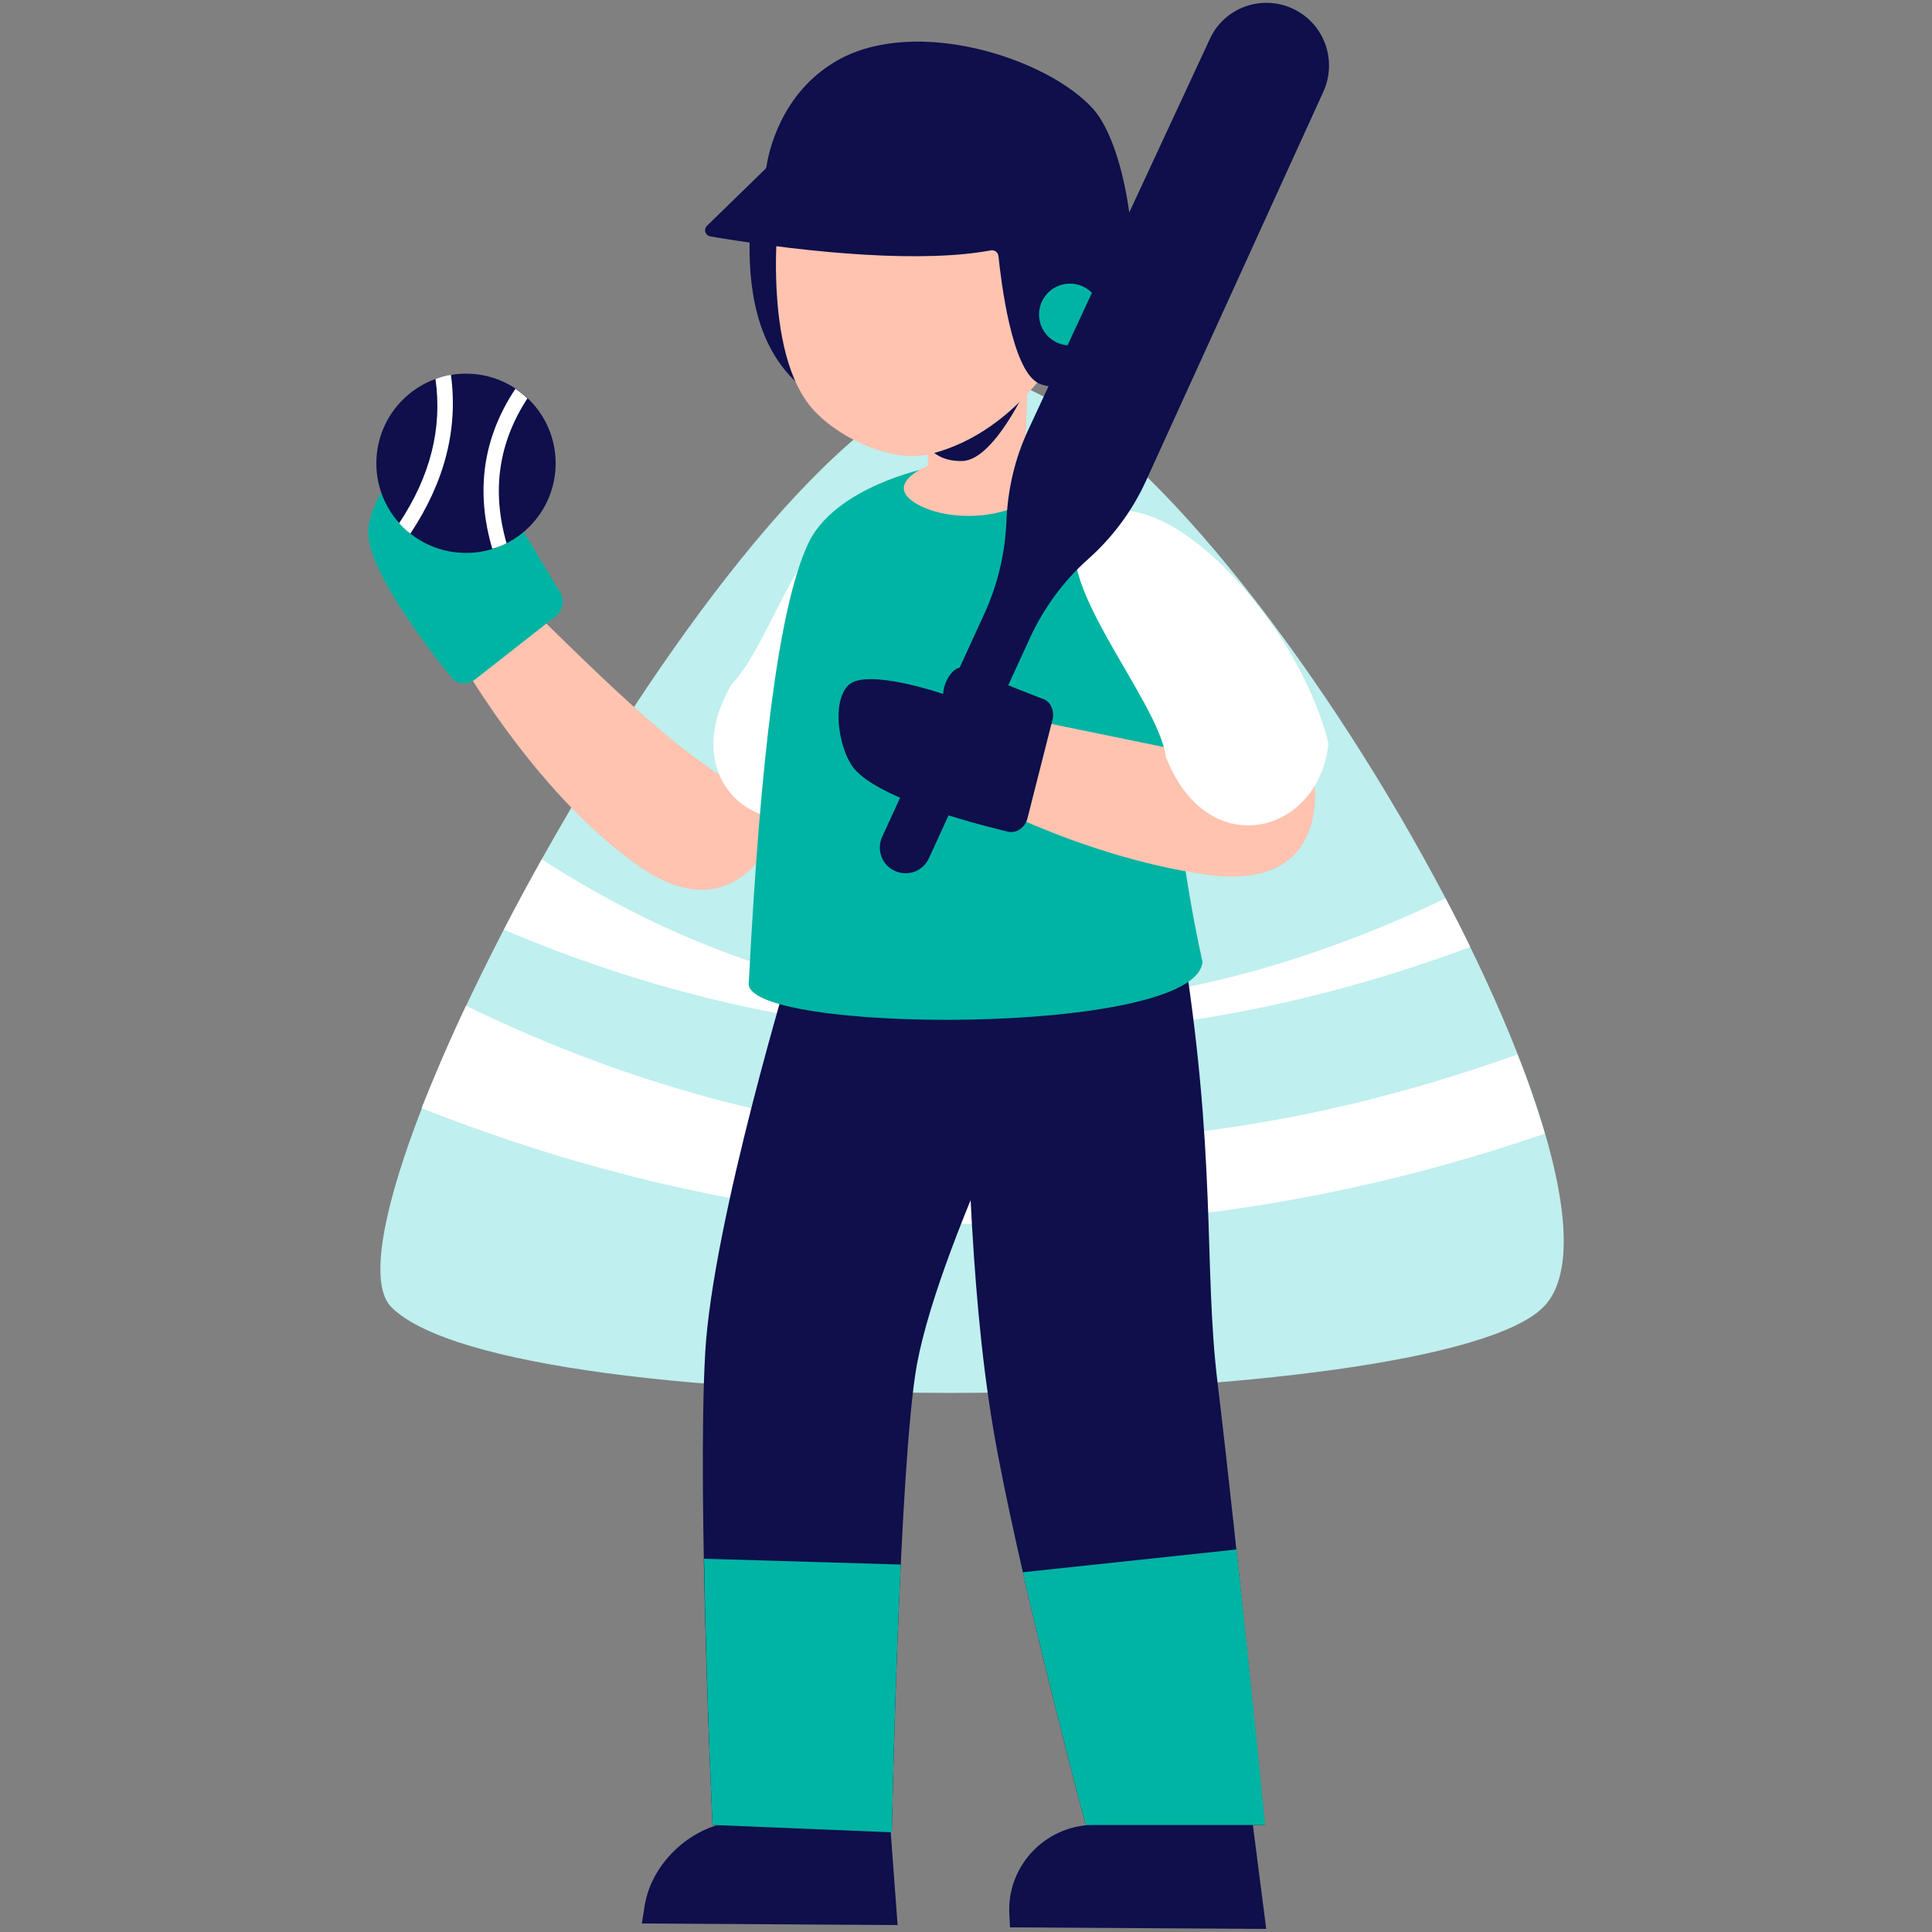 <?xml version="1.0" encoding="utf-8"?>
<!-- Generator: Adobe Illustrator 27.7.0, SVG Export Plug-In . SVG Version: 6.00 Build 0)  -->
<svg version="1.1" id="Layer_1" xmlns="http://www.w3.org/2000/svg" xmlns:xlink="http://www.w3.org/1999/xlink" x="0px" y="0px"
	 viewBox="0 0 500 500" enable-background="new 0 0 500 500" xml:space="preserve">
<rect x="0" y="0" width="500" height="500" fill="#808080" stroke="none"/>
<g>
	<path fill="#0E0F4B" d="M261.4,498.8l66.3,0.4l-4.3-33.4l-33-1.8l-0.1,7.5l-9.4,0.9c-11.5,1.2-20.2,11.2-19.7,22.7L261.4,498.8z"/>
	<path fill="#BFEFEE" d="M253.2,97.6c-56.3,0-174.6,218-151.9,240.7c31.2,31.2,270.2,27.9,298.1,0
		C431.6,306.1,308.6,97.6,253.2,97.6z"/>
	<path fill="#FFC3B0" d="M129.8,150c30,29.4,49.4,49.5,73.5,60c0,0-9.9,33.7-37.9,14.2s-48.2-56.6-48.2-56.6L129.8,150z"/>
	<path fill="#FFFFFF" d="M120.6,260.3c-4.4,9.3-8.2,18.2-11.5,26.5c97.3,38.4,194.2,39.6,290.7,6.6c-1.9-6.4-4.2-13.3-7.1-20.5
		C300.2,306,209.3,303.4,120.6,260.3z"/>
	<path fill="#FFFFFF" d="M140.2,222.4c-3.4,6.1-6.7,12.2-9.8,18.2c82.5,35,166,35.7,250.1,4.5c-2-4.2-4.2-8.4-6.4-12.6
		C292.6,271.4,214.5,270.2,140.2,222.4z"/>
	<path fill="#0E0F4B" d="M166.1,497.8l66.2,0.4l-2.5-33.6L201,463l-1.3,7.5l-9.5,0.9c-11.7,1.2-22.1,11.2-23.5,22.7L166.1,497.8z"/>
	<path fill="#FFFFFF" d="M189.4,177c10.5-10.7,19.3-45.7,34.7-44.6c24,1.8,15.4,48.1-6,75.5C198.4,220.7,174.2,202.8,189.4,177z"/>
	<path fill="#00B4A3" d="M143.8,159.5L123,175.8c-2,1.6-4.7,1.4-6.2-0.5c-6.4-7.9-22-28.2-21.5-38c0.3-6.1,5.8-16.2,11.9-17.2
		c6.4-1,18.2,16.7,18.2,16.7l0,0c1.7-2.3,6.6-4.4,8.3-2.2l11.1,18.4C146.2,155.1,145.8,157.9,143.8,159.5z"/>
	<path fill="#0E0F4B" d="M327.3,472.3H281c0,0-15.4-57.3-22.7-95.6c-7.2-37.7-7.6-77.6-9.5-128.7l56.8-6.6
		c9.5,57.7,5.8,86,9.5,116.4C320.5,402.7,327.3,472.3,327.3,472.3z"/>
	<path fill="#00B4A3" d="M281,472.3h46.4c0,0-3.4-34.9-7.4-71.3l-55.3,5.9C272.2,439.5,281,472.3,281,472.3z"/>
	<path fill="#0E0F4B" d="M230.8,474.2l-46.4-1.9c0,0-4-84.9-1.9-122.1c1.9-34.1,22.7-102.2,22.7-102.2l71.9,6.6
		c0,0-33.5,64.6-39.8,98.5C232.7,378.6,230.8,474.2,230.8,474.2z"/>
	<path fill="#00B4A3" d="M240.2,121.1c0,0-24.4,4.8-31.2,19.9c-7.5,16.5-12.2,54.7-15.2,113.1c-3,13.5,115.9,14.3,117.4-5.2
		c-12-54-7.3-99.1-20.8-113.6c-9.4-10.1-25.2-11.6-25.2-11.6S247.6,128.4,240.2,121.1z"/>
	<path fill="#FFC3B0" d="M252.8,183.4l87.2,17.9c0,0,5.5,30-28.3,25c-33.7-5-62.3-21.5-62.3-21.5L252.8,183.4z"/>
	<path fill="#FFFFFF" d="M301.7,195.8c-1.9-14.9-31.8-47.9-21.3-59.3c16.3-17.7,55.1,22.1,63.4,55.9
		C341.5,215.8,312.5,223.8,301.7,195.8z"/>
	<path fill="#FFC3B0" d="M239.8,110.5l0.4,10c0,0-11.6,4.6-3.3,9.7c9.6,5.9,29.7,3.9,32.7-5.8l-4.4-1.8l0.9-29.6L239.8,110.5z"/>
	<path fill="#0E0F4B" d="M238.3,112.2c0,0,1.8,7.4,10.8,7.1c9-0.3,18.6-23.2,18.6-23.2L238.3,112.2z"/>
	<path fill="#0E0F4B" d="M194.1,59.3c-1.2,25.2,6.9,38,19.4,45.1l-4.2-51.5L194.1,59.3z"/>
	<path fill="#FFC3B0" d="M271.1,95.4c3.2-16.5,0.3-27.7-3.9-46.9c-46.5,0.3-62.8-14.4-65.5,4.4c0,0-5.1,38.6,9.2,53.6
		c7.6,7.9,20.8,13.1,29.4,11.1C260,113,271.1,95.4,271.1,95.4z"/>
	<path fill="#0E0F4B" d="M198.1,43.7l-15.2,14.8c-0.9,1-0.3,2.5,1,2.7c27.4,4.6,55.4,6.8,72.5,3.6c1-0.2,1.9,0.5,2,1.5
		c0.7,6.6,3.4,29.1,10.2,32.8c4.1,2.2,15.2,0.9,18.3-2.7c10.7-12.4,6.9-55.7-3.9-68.1C271.3,15.1,237,4,216.6,15.7
		c-14.8,8.5-17.7,24.2-18.2,27.1C198.4,43.1,198.3,43.4,198.1,43.7z"/>
	<circle fill="#00B4A3" cx="276.9" cy="81.4" r="8"/>
	<path fill="#0E0F4B" d="M334.9,2.4c-8.1-4-18-0.6-21.8,7.7L266,111.5c-3.3,7.1-5.1,14.8-5.5,22.6l-0.1,1.8
		c-0.4,7.8-2.3,15.5-5.5,22.6l-26.6,58.1c-1.5,3.3-0.1,7.3,3.3,8.8h0c3.3,1.5,7.3,0.1,8.8-3.3l26.2-57.1c3.6-7.8,8.7-14.7,15-20.3
		l0,0c6.4-5.7,11.5-12.6,15-20.3l45.9-100.7C346.1,15.7,342.8,6.3,334.9,2.4L334.9,2.4z"/>
	<path fill="#0E0F4B" d="M272.4,186.2l-6.5,25.6c-0.6,2.4-2.9,4-5.2,3.4c-9.9-2.4-34.6-8.9-40.2-17c-3.4-5-5.3-16.4-1-20.8
		c4.5-4.7,24.6,2.2,24.6,2.2l0,0c0-2.8,2.5-7.5,5.3-6.8l20,7.9C271.7,181.2,273,183.7,272.4,186.2z"/>
	<circle fill="#0E0F4B" cx="120.6" cy="119.9" r="23.2"/>
	<path fill="#FFFFFF" d="M131.1,140.6c-3.9-13.6-2.1-26,5.4-37.5c-0.9-0.9-2-1.7-3.1-2.5c-8.4,12.6-10.4,26.5-6,41.4
		C128.7,141.7,129.9,141.2,131.1,140.6z"/>
	<path fill="#FFFFFF" d="M103.3,135.4c0.9,1,1.8,1.9,2.9,2.7c8.9-13.4,12.4-27.1,10.5-41.1c-1.4,0.2-2.7,0.6-4,1.1
		C114.5,110.8,111.4,123.2,103.3,135.4z"/>
	<path fill="#00B4A3" d="M182.2,403.4c0.6,34.6,2.2,68.9,2.2,68.9l46.4,1.9c0,0,0.7-35.7,2.3-69.3L182.2,403.4z"/>
</g>
</svg>
